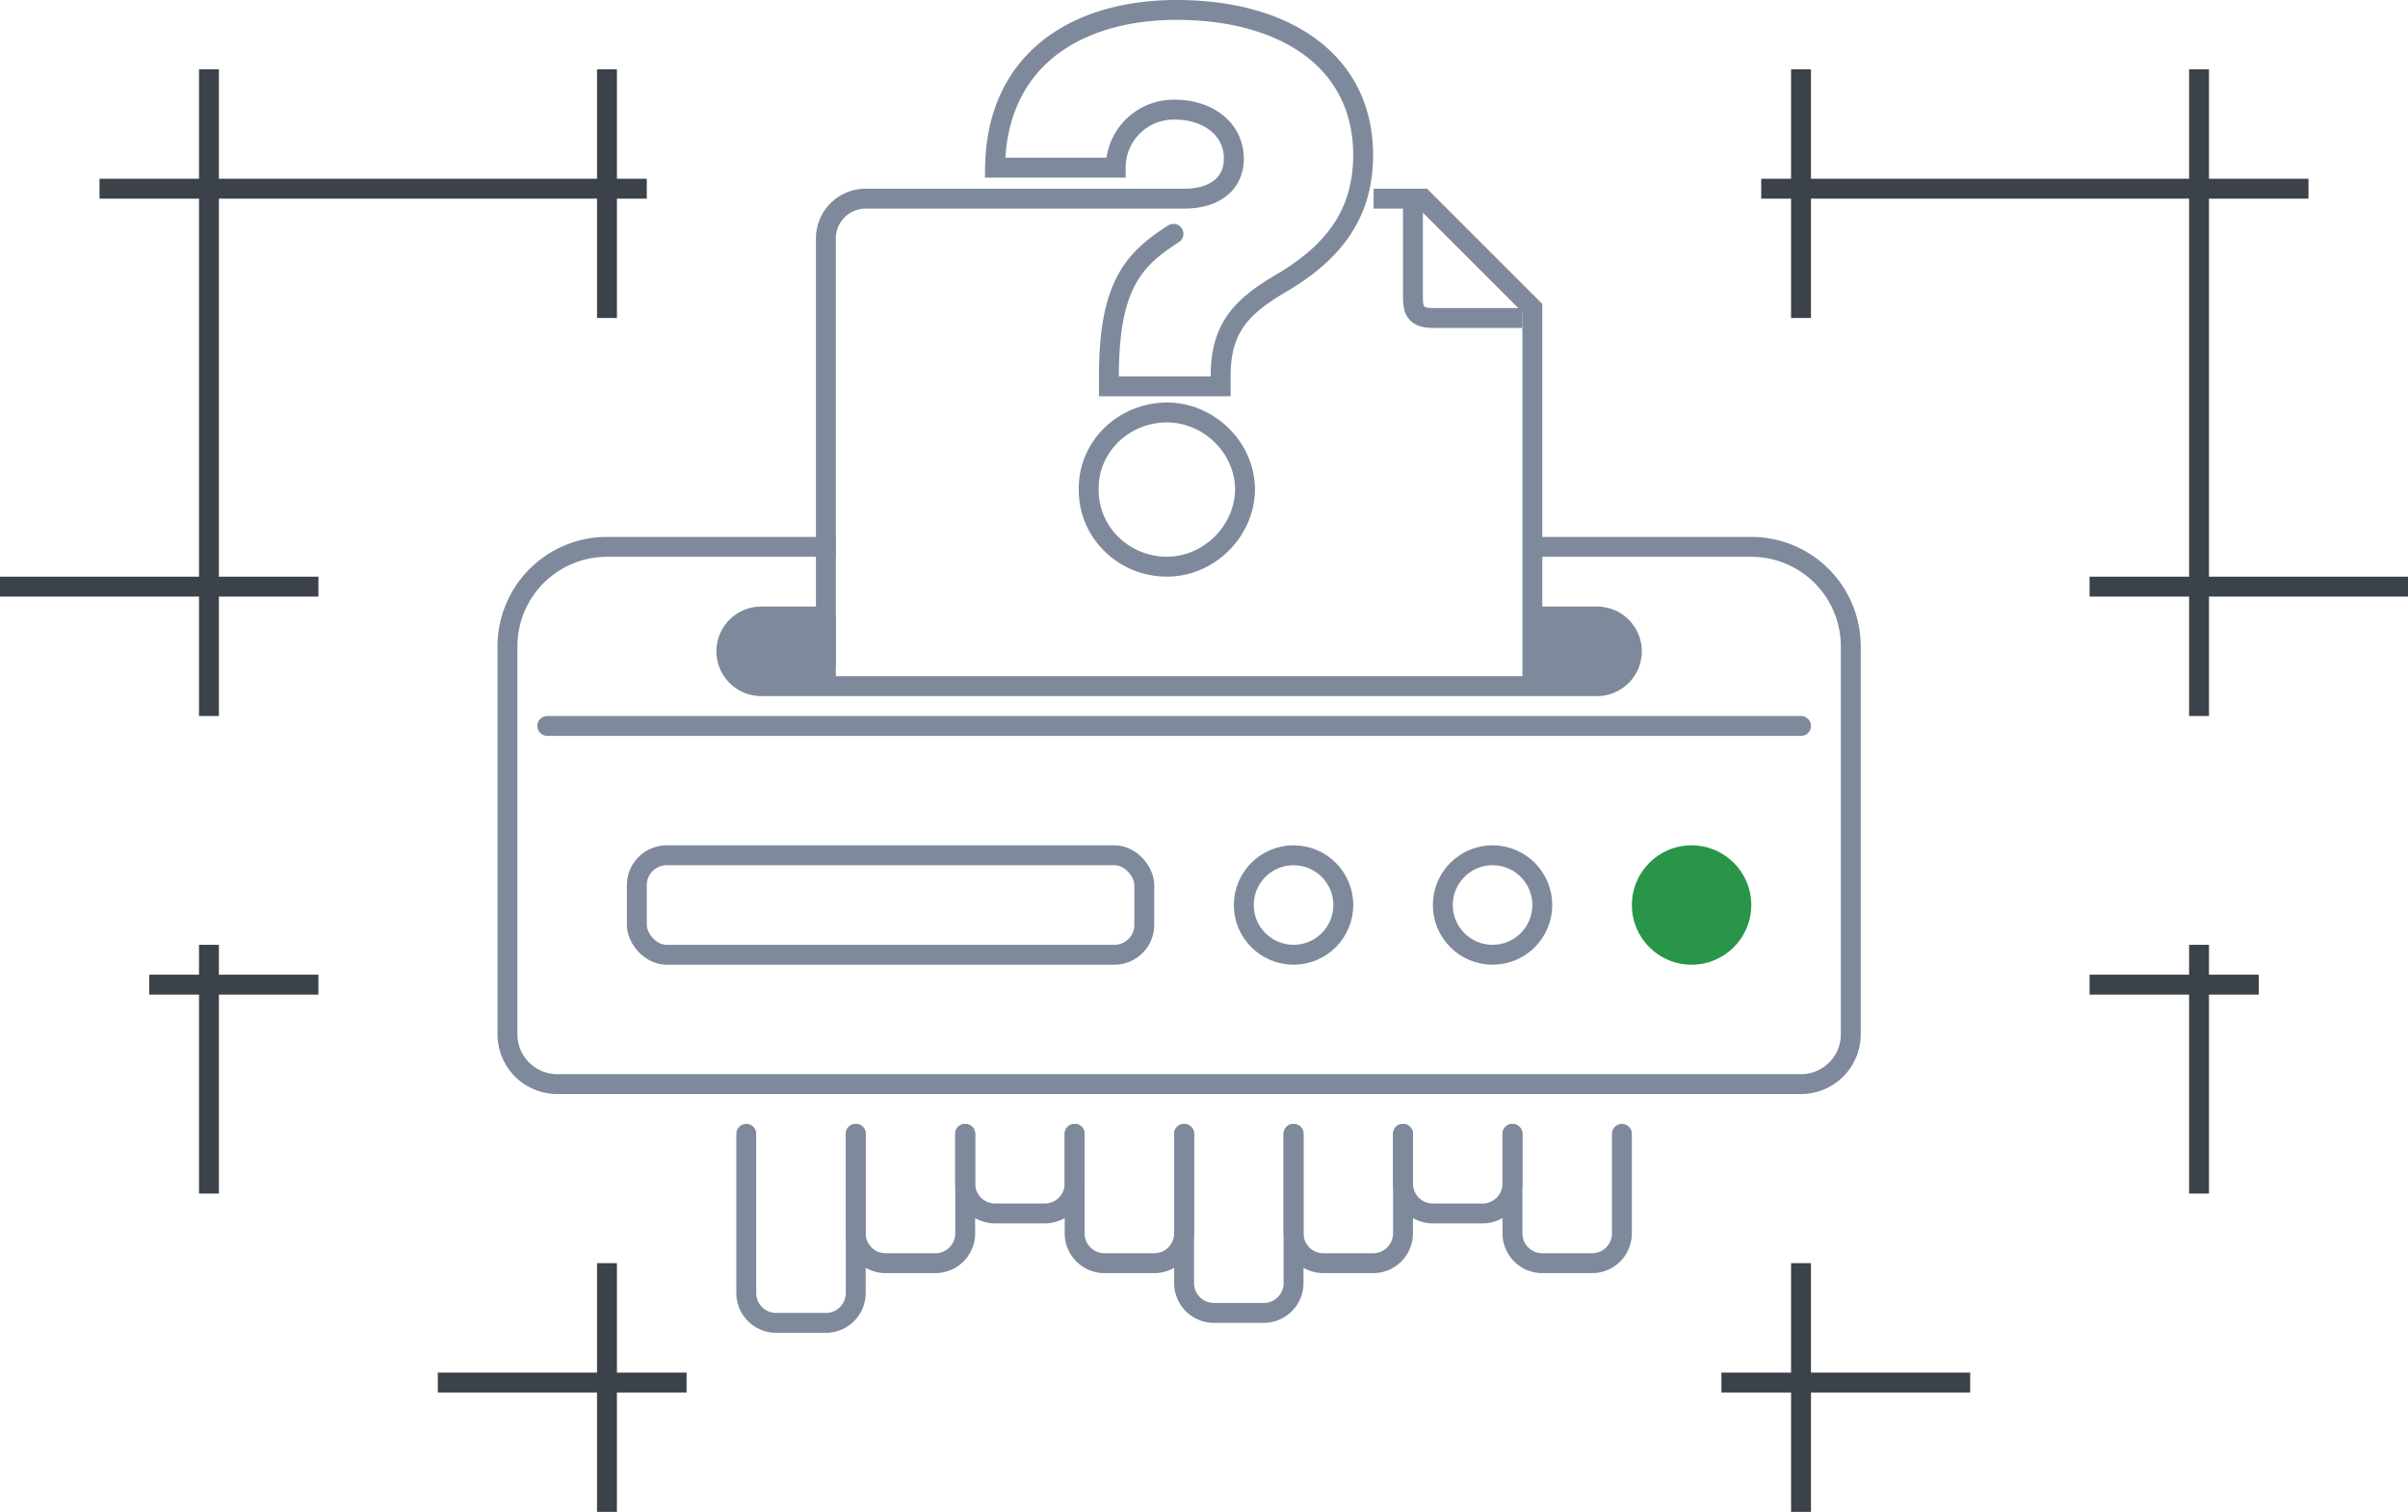 <svg xmlns="http://www.w3.org/2000/svg" width="242" height="151.967" viewBox="0 0 242 151.967"><g id="images" transform="translate(0 -.034)"><g id="Группа_1" data-name="Группа 1" fill="none" stroke="#7e8a9c" stroke-linecap="round" stroke-width="2"><path id="Прямоугольник_скругл._углы_7" data-name="Прямоугольник, скругл. углы 7" d="M93 114v16a3 3 0 0 1-3 3h-5a3 3 0 0 1-3-3v-16" transform="translate(-7)"/><path id="Прямоугольник_скругл._углы_7_копия" data-name="Прямоугольник, скругл. углы 7 копия" d="M102 114v10a3 3 0 0 1-3 3h-5a3 3 0 0 1-3-3v-10" transform="translate(-5)"/><path id="Прямоугольник_скругл._углы_7_копия_2" data-name="Прямоугольник, скругл. углы 7 копия 2" d="M111 114v5a3 3 0 0 1-3 3h-5a3 3 0 0 1-3-3v-5" transform="translate(-3)"/><path id="Прямоугольник_скругл._углы_7_копия_3" data-name="Прямоугольник, скругл. углы 7 копия 3" d="M120 114v10a3 3 0 0 1-3 3h-5a3 3 0 0 1-3-3v-10" transform="translate(-1)"/><path id="Прямоугольник_скругл._углы_7_копия_4" data-name="Прямоугольник, скругл. углы 7 копия 4" d="M129 114v15a3 3 0 0 1-3 3h-5a3 3 0 0 1-3-3v-15" transform="translate(1)"/><path id="Прямоугольник_скругл._углы_7_копия_6" data-name="Прямоугольник, скругл. углы 7 копия 6" d="M138 114v10a3 3 0 0 1-3 3h-5a3 3 0 0 1-3-3v-10" transform="translate(3)"/><path id="Прямоугольник_скругл._углы_7_копия_7" data-name="Прямоугольник, скругл. углы 7 копия 7" d="M147 114v5a3 3 0 0 1-3 3h-5a3 3 0 0 1-3-3v-5" transform="translate(5)"/><path id="Прямоугольник_скругл._углы_7_копия_8" data-name="Прямоугольник, скругл. углы 7 копия 8" d="M156 114v10a3 3 0 0 1-3 3h-5a3 3 0 0 1-3-3v-10" transform="translate(7)"/></g><path id="Прямоугольник_скругл._углы_3" data-name="Прямоугольник, скругл. углы 3" d="M153.17 55H176a10 10 0 0 1 10 10v39a5 5 0 0 1-5 5H56a5 5 0 0 1-5-5V65a10 10 0 0 1 10-10h22.98" fill="none" stroke="#7e8a9c" stroke-width="2"/><path id="Фигура_1" data-name="Фигура 1" fill="none" stroke="#7e8a9c" stroke-linecap="round" stroke-width="2" d="M55 73h126"/><path id="Фигура_2_копия" data-name="Фигура 2 копия" d="M76.374 68.731c-4.01 0-2.931-6.731-1.09-6.731H84v6.731zm76.67-.2v-5.752h8.718c1.841 0 2.921 5.752-1.09 5.752z" fill="#7e8a9c"/><path id="Прямоугольник_скругл._углы_5" data-name="Прямоугольник, скругл. углы 5" d="M153.149 62h7.351a3.5 3.5 0 0 1 0 7h-84a3.5 3.5 0 1 1 0-7h7.364" fill="none" stroke="#7e8a9c" stroke-width="2"/><circle id="Эллипс_1" data-name="Эллипс 1" cx="6" cy="6" r="6" transform="translate(164 85)" fill="#289548"/><g id="Эллипс_1_копия" data-name="Эллипс 1 копия" transform="translate(144 85)" fill="none" stroke="#7e8a9c" stroke-width="2"><circle cx="6" cy="6" r="6" stroke="none"/><circle cx="6" cy="6" r="5" fill="none"/></g><g id="Эллипс_1_копия_2" data-name="Эллипс 1 копия 2" transform="translate(124 85)" fill="none" stroke="#7e8a9c" stroke-width="2"><circle cx="6" cy="6" r="6" stroke="none"/><circle cx="6" cy="6" r="5" fill="none"/></g><g id="Прямоугольник_скругл._углы_6" data-name="Прямоугольник, скругл. углы 6" transform="translate(63 85)" fill="none" stroke="#7e8a9c" stroke-width="2"><rect width="53" height="12" rx="4" stroke="none"/><rect x="1" y="1" width="51" height="10" rx="3" fill="none"/></g><path id="Прямоугольник_1_копия_5" data-name="Прямоугольник 1 копия 5" d="M180 152v-12h-7v-2h7v-11h2v11h16v2h-16v12zm-120 0v-12H44v-2h16v-11h2v11h7v2h-7v12zm160-32v-20h-10v-2h10v-3h2v3h5v2h-5v20zm-200 0v-20h-5v-2h5v-3h2v3h10v2H22v20zm200-48V60h-10v-2h10V20h-38v12h-2V20h-3v-2h3V7h2v11h38V7h2v11h10v2h-10v38h20v2h-20v12zM20 72V60H0v-2h20V20H10v-2h10V7h2v11h38V7h2v11h3v2h-3v12h-2V20H22v38h10v2H22v12z" fill="#3c4249"/><path id="Прямоугольник_скругл._углы_4" data-name="Прямоугольник, скругл. углы 4" d="M83 67V24a4 4 0 0 1 4-4h32c3.348 0 5-1.729 5-4m14.046 4H143l11 11v38" fill="none" stroke="#7e8a9c" stroke-width="2"/><g id="_копия" data-name="? копия" fill="none" stroke="none"><path d="M117.271 55.991a6.75 6.75 0 1 0 0-13.5 6.75 6.75 0 1 0 0 13.5z"/><path d="M117.27 55.991c3.613 0 6.804-3.028 6.857-6.788-.053-3.707-3.244-6.71-6.856-6.71-3.797 0-6.909 3.003-6.856 6.71-.053 3.76 3.059 6.788 6.856 6.788m0 2a8.87 8.87 0 0 1-6.366-2.65 8.552 8.552 0 0 1-2.49-6.137c-.025-2.268.85-4.417 2.463-6.054a9.028 9.028 0 0 1 6.393-2.657c2.282 0 4.467.898 6.153 2.527 1.71 1.653 2.67 3.839 2.702 6.155v.056c-.032 2.336-.99 4.54-2.695 6.207-1.685 1.646-3.873 2.553-6.16 2.553z" fill="#7e8a9c"/></g><path id="_копия_2" data-name="? копия 2" d="M117.93 23.539q-.367.233-.714.468c-3.736 2.536-5.748 5.453-5.773 13.787v1.07h11.233v-1.07c0-4.621 1.925-6.84 5.907-9.19 5.063-2.95 8.411-6.736 8.411-12.976 0-9.477-7.884-14.595-18.748-14.595-9.914 0-18.089 4.882-18.247 15.848h12.13a5.816 5.816 0 0 1 6.012-5.822c3.111 0 5.859 1.834 5.859 4.941" fill="none" stroke="#7e8a9c" stroke-linecap="round" stroke-width="2"/><path id="Фигура_999" data-name="Фигура 999" d="M142 19.925V30c0 1.244.3 2 2 2h9" fill="none" stroke="#7e8a9c" stroke-width="2"/></g></svg>